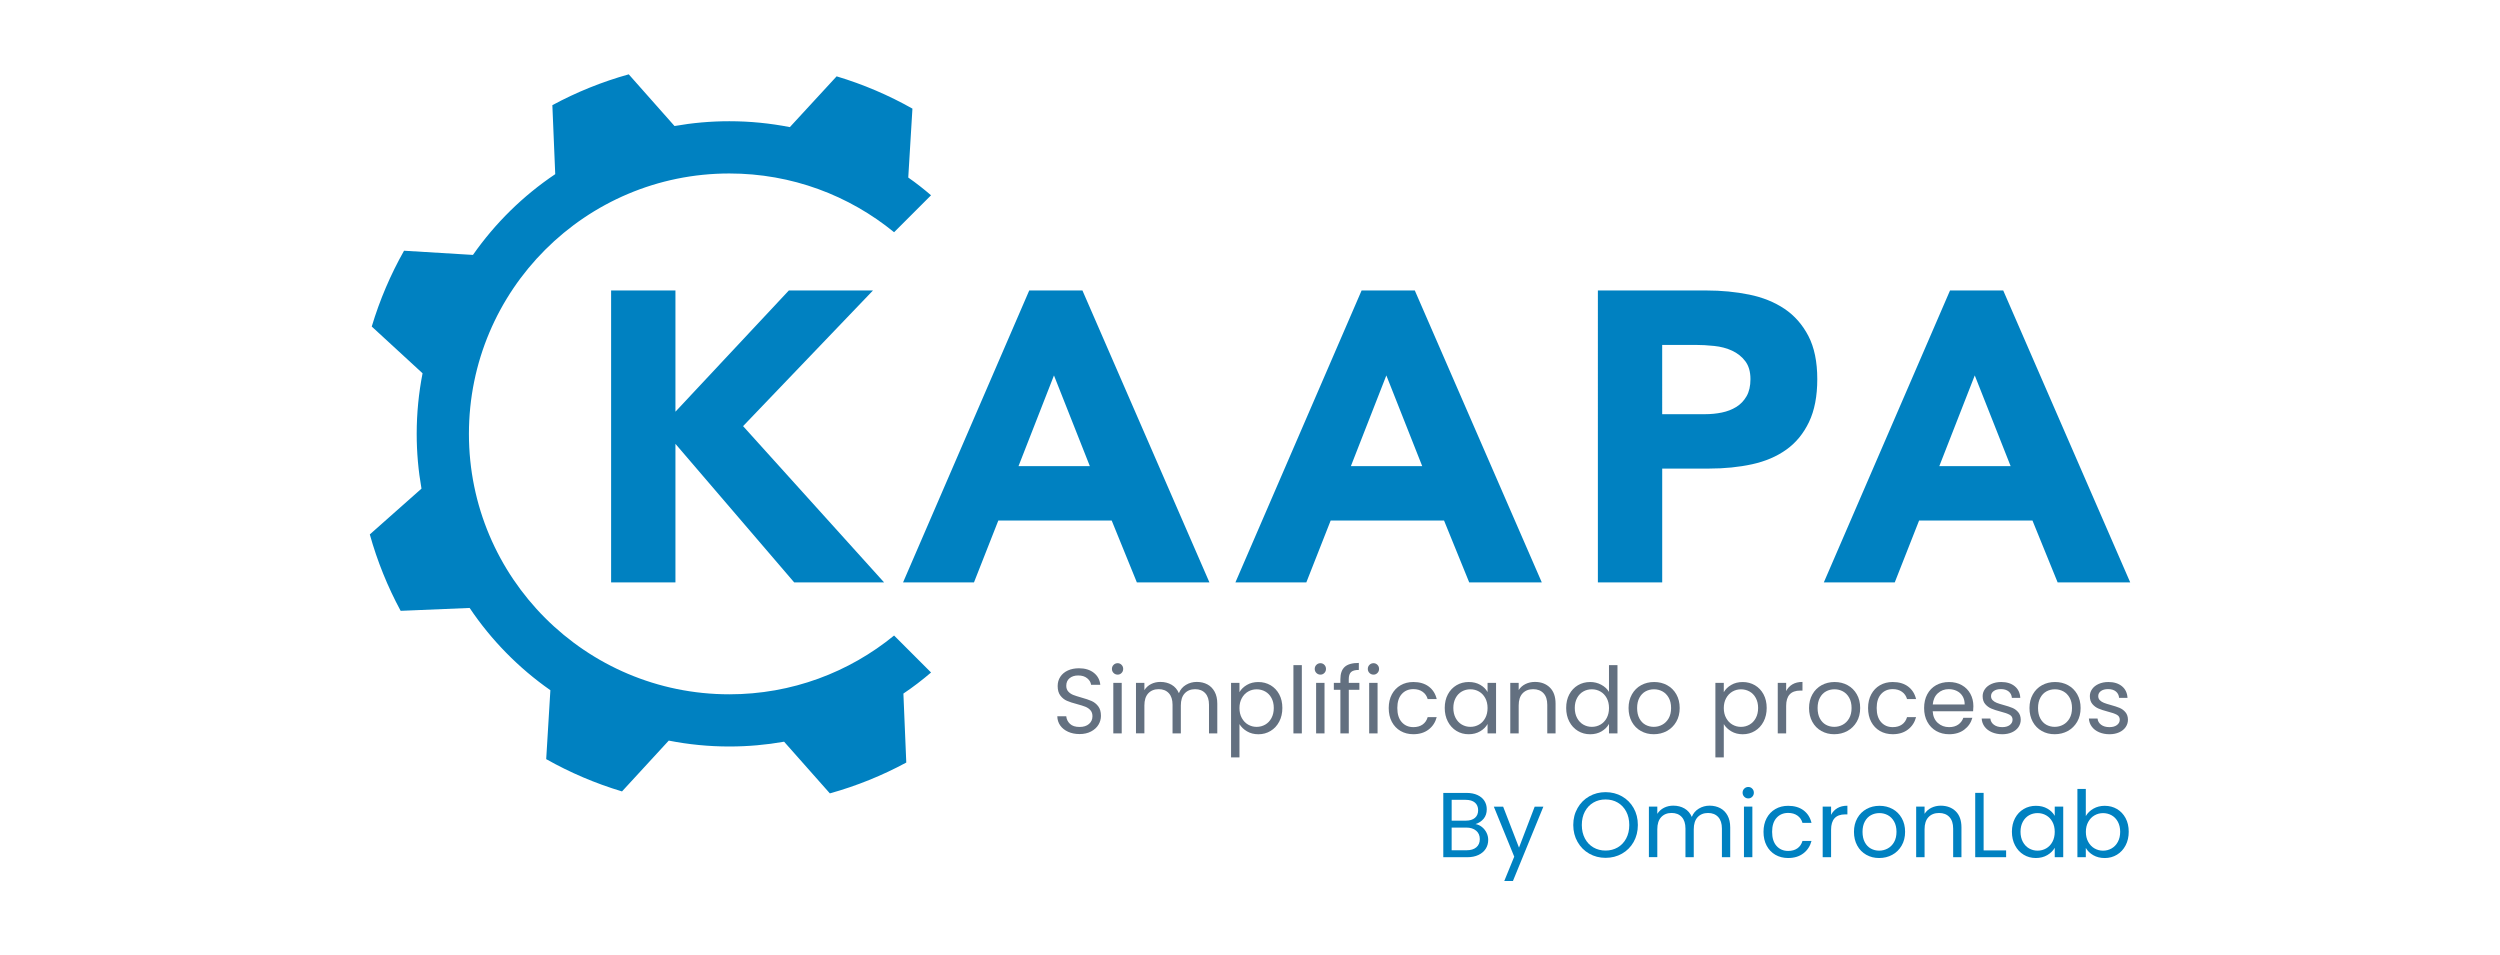 <?xml version="1.0" encoding="utf-8"?>
<!-- Generator: Adobe Illustrator 27.6.1, SVG Export Plug-In . SVG Version: 6.00 Build 0)  -->
<svg version="1.1" xmlns="http://www.w3.org/2000/svg" xmlns:xlink="http://www.w3.org/1999/xlink" x="0px" y="0px"
	 viewBox="0 0 1156.91 442.11" style="enable-background:new 0 0 1156.91 442.11;" xml:space="preserve">
<style type="text/css">
	.st0{fill:#FFFFFF;stroke:#CECECE;stroke-width:0.5;stroke-miterlimit:10;}
	.st1{opacity:0.5;fill:url(#SVGID_00000019649990909735294660000012724551605087853976_);}
	.st2{fill:#FFFFFF;}
	.st3{opacity:0.5;fill:url(#SVGID_00000175285694274572603410000009348594064970315666_);}
	.st4{opacity:0.5;fill:url(#SVGID_00000041255821817658808510000000008813110702631850_);}
	.st5{fill:#EEEFF2;}
	.st6{fill:none;stroke:#CECECE;stroke-width:0.5;stroke-miterlimit:10;}
	.st7{fill:#0080C0;}
	.st8{clip-path:url(#SVGID_00000029041708066843546800000016649302437018065579_);}
	.st9{opacity:0.15;}
	.st10{fill:#0081C1;}
	.st11{fill:#E9E9E9;stroke:#C7C7C7;stroke-width:0.5;stroke-miterlimit:10;}
	.st12{fill:#FFFFFF;stroke:#C7C7C7;stroke-width:0.5;stroke-miterlimit:10;}
	.st13{fill:#EAEFF3;}
	.st14{fill:#E9EEF2;}
	.st15{clip-path:url(#SVGID_00000124868227852546393320000001039811008664936868_);fill:#E9EEF2;}
	.st16{clip-path:url(#SVGID_00000124868227852546393320000001039811008664936868_);}
	.st17{clip-path:url(#SVGID_00000111903752059133547080000008426897322675530378_);fill:#FFFFFF;}
	
		.st18{clip-path:url(#SVGID_00000111903752059133547080000008426897322675530378_);fill:none;stroke:#BFCAD6;stroke-width:0.926;stroke-miterlimit:10;}
	.st19{clip-path:url(#SVGID_00000111903752059133547080000008426897322675530378_);fill:#128FC3;}
	.st20{clip-path:url(#SVGID_00000111903752059133547080000008426897322675530378_);fill:#0080B7;}
	.st21{clip-path:url(#SVGID_00000111903752059133547080000008426897322675530378_);fill:#637180;}
	.st22{clip-path:url(#SVGID_00000111903752059133547080000008426897322675530378_);fill:#0F263A;}
	.st23{clip-path:url(#SVGID_00000111903752059133547080000008426897322675530378_);fill:none;stroke:#1D1D1B;stroke-miterlimit:10;}
	.st24{clip-path:url(#SVGID_00000111903752059133547080000008426897322675530378_);fill:#E9EEF2;}
	.st25{clip-path:url(#SVGID_00000111903752059133547080000008426897322675530378_);}
	.st26{clip-path:url(#SVGID_00000069366761329706413120000016874627834380540349_);fill:#ECEDEF;}
	
		.st27{clip-path:url(#SVGID_00000069366761329706413120000016874627834380540349_);fill:none;stroke:#BFCAD6;stroke-width:0.727;stroke-miterlimit:10;}
	.st28{clip-path:url(#SVGID_00000132063125048941761540000017428991041892972204_);fill:#ECEDEF;}
	
		.st29{clip-path:url(#SVGID_00000132063125048941761540000017428991041892972204_);fill:none;stroke:#0080B7;stroke-width:0.727;stroke-miterlimit:10;}
	.st30{clip-path:url(#SVGID_00000072276390490337714470000017139564554167494056_);fill:#ECEDEF;}
	
		.st31{clip-path:url(#SVGID_00000072276390490337714470000017139564554167494056_);fill:none;stroke:#DE555D;stroke-width:0.727;stroke-miterlimit:10;}
	.st32{clip-path:url(#SVGID_00000072276390490337714470000017139564554167494056_);fill:#0080B7;}
	.st33{clip-path:url(#SVGID_00000072276390490337714470000017139564554167494056_);fill:#128FC3;}
	.st34{clip-path:url(#SVGID_00000003106642399801340010000004644683341158041492_);fill:#ECEDEF;}
	.st35{clip-path:url(#SVGID_00000003106642399801340010000004644683341158041492_);fill:#BFCAD6;}
	.st36{clip-path:url(#SVGID_00000003106642399801340010000004644683341158041492_);fill:#0080B7;}
	.st37{clip-path:url(#SVGID_00000003106642399801340010000004644683341158041492_);fill:#DE555D;}
	.st38{clip-path:url(#SVGID_00000003106642399801340010000004644683341158041492_);fill:#FFFFFF;}
	.st39{clip-path:url(#SVGID_00000144327126416352225840000000940382581032949924_);fill:none;stroke:#BFCAD6;stroke-miterlimit:10;}
	.st40{clip-path:url(#SVGID_00000144327126416352225840000000940382581032949924_);fill:#0080B7;}
	.st41{clip-path:url(#SVGID_00000144327126416352225840000000940382581032949924_);fill:#FFFFFF;}
	.st42{clip-path:url(#SVGID_00000144327126416352225840000000940382581032949924_);fill:#128FC3;}
	.st43{clip-path:url(#SVGID_00000144327126416352225840000000940382581032949924_);fill:none;stroke:#128FC3;stroke-miterlimit:10;}
	.st44{clip-path:url(#SVGID_00000137102027778750734500000000806843542346598044_);fill:#0080B7;}
	.st45{clip-path:url(#SVGID_00000137102027778750734500000000806843542346598044_);fill:#637180;}
	.st46{clip-path:url(#SVGID_00000137102027778750734500000000806843542346598044_);fill:none;stroke:#BFCAD6;stroke-miterlimit:10;}
	
		.st47{clip-path:url(#SVGID_00000137102027778750734500000000806843542346598044_);fill:none;stroke:#BFCAD6;stroke-width:0.727;stroke-miterlimit:10;}
	.st48{fill:#637080;}
	.st49{fill:none;stroke:#637080;stroke-width:2;stroke-linecap:round;stroke-linejoin:round;stroke-miterlimit:10;}
	.st50{fill:none;stroke:#0081C1;stroke-width:2;stroke-miterlimit:10;}
	.st51{fill:#1B1C1D;}
	.st52{fill:none;stroke:#1B1C1D;stroke-width:0.25;stroke-linecap:round;stroke-linejoin:round;stroke-miterlimit:10;}
	.st53{fill:none;stroke:#1B1C1D;stroke-width:0.5;stroke-linecap:round;stroke-linejoin:round;stroke-miterlimit:10;}
	.st54{fill:none;stroke:#1B1C1D;stroke-width:0.75;stroke-linecap:round;stroke-linejoin:round;stroke-miterlimit:10;}
	.st55{fill:#D32828;}
	.st56{clip-path:url(#SVGID_00000178922582768890085020000003594127969279283880_);}
	.st57{fill:none;}
	.st58{opacity:0.5;}
	.st59{clip-path:url(#SVGID_00000052822916289179961830000010832172727708448131_);}
	.st60{fill:none;stroke:#637080;stroke-linecap:round;stroke-linejoin:round;}
	.st61{fill:none;stroke:#DA007E;stroke-width:0.5;stroke-miterlimit:10;}
	.st62{clip-path:url(#SVGID_00000111892254710175248960000006297240225303728265_);}
	.st63{clip-path:url(#SVGID_00000099631776244322291990000006934898011629114295_);}
	.st64{fill:#B9B9B9;}
	.st65{fill:none;stroke:#DA007E;stroke-miterlimit:10;}
	.st66{fill:#DA007E;}
	.st67{fill:#231F20;}
	.st68{fill:#606060;}
	.st69{opacity:0.5;fill:url(#SVGID_00000145028521426537044530000005711777590112504719_);}
</style>
<g id="Capa_1">
	<g>
		<g>
			<path class="st10" d="M282.8,134.42h29.77v56.1l52.48-56.1h38.93l-60.11,62.78l65.26,72.32h-41.6l-54.96-64.12v64.12H282.8
				V134.42z"/>
			<path class="st10" d="M476.29,134.42h24.62l58.77,135.1H526.1l-11.64-28.62h-52.48l-11.26,28.62H417.9L476.29,134.42z
				 M487.74,173.73l-16.41,41.98h33.01L487.74,173.73z"/>
			<path class="st10" d="M630.1,134.42h24.62l58.77,135.1H679.9l-11.64-28.62h-52.48l-11.26,28.62H571.7L630.1,134.42z
				 M641.55,173.73l-16.41,41.98h33.01L641.55,173.73z"/>
			<path class="st10" d="M739.44,134.42h50.19c6.99,0,13.61,0.64,19.85,1.91c6.23,1.27,11.67,3.47,16.32,6.58
				c4.64,3.12,8.33,7.32,11.07,12.59c2.73,5.28,4.1,11.93,4.1,19.94c0,7.89-1.27,14.5-3.82,19.84c-2.55,5.34-6.04,9.61-10.5,12.79
				c-4.45,3.18-9.73,5.44-15.84,6.77s-12.72,2-19.85,2h-21.75v52.67h-29.77V134.42z M769.21,191.67h19.85
				c2.67,0,5.25-0.25,7.73-0.76c2.48-0.51,4.71-1.37,6.68-2.58c1.97-1.21,3.56-2.86,4.77-4.96c1.21-2.1,1.81-4.74,1.81-7.92
				c0-3.44-0.8-6.2-2.39-8.3c-1.59-2.1-3.63-3.72-6.11-4.87c-2.48-1.15-5.25-1.88-8.3-2.19c-3.05-0.32-5.98-0.48-8.78-0.48h-15.27
				V191.67z"/>
			<path class="st10" d="M902.4,134.42h24.62l58.77,135.1H952.2l-11.64-28.62h-52.48l-11.26,28.62h-32.82L902.4,134.42z
				 M913.85,173.73l-16.41,41.98h33.01L913.85,173.73z"/>
		</g>
		<g>
			<path class="st48" d="M494.3,338.65c-1.55-0.7-2.77-1.66-3.65-2.9c-0.88-1.24-1.34-2.67-1.37-4.29h4.14
				c0.14,1.4,0.72,2.57,1.73,3.52c1.01,0.95,2.48,1.43,4.42,1.43c1.85,0,3.31-0.46,4.38-1.39c1.07-0.93,1.6-2.11,1.6-3.57
				c0-1.14-0.31-2.06-0.94-2.78c-0.63-0.71-1.41-1.25-2.35-1.62c-0.94-0.37-2.21-0.77-3.8-1.2c-1.96-0.51-3.54-1.02-4.72-1.54
				c-1.18-0.51-2.19-1.32-3.03-2.41c-0.84-1.1-1.26-2.57-1.26-4.42c0-1.62,0.41-3.06,1.24-4.31c0.83-1.25,1.99-2.22,3.48-2.9
				c1.49-0.68,3.21-1.02,5.15-1.02c2.79,0,5.07,0.7,6.85,2.09c1.78,1.4,2.78,3.24,3.01,5.55h-4.27c-0.14-1.14-0.74-2.14-1.79-3.01
				c-1.05-0.87-2.45-1.3-4.18-1.3c-1.62,0-2.95,0.42-3.97,1.26c-1.02,0.84-1.54,2.01-1.54,3.52c0,1.08,0.31,1.96,0.92,2.65
				c0.61,0.68,1.37,1.2,2.26,1.56c0.9,0.36,2.16,0.76,3.78,1.22c1.96,0.54,3.54,1.08,4.74,1.6c1.2,0.53,2.22,1.34,3.07,2.43
				c0.85,1.1,1.28,2.58,1.28,4.46c0,1.45-0.38,2.82-1.15,4.1c-0.77,1.28-1.91,2.32-3.42,3.12c-1.51,0.8-3.29,1.2-5.34,1.2
				C497.61,339.69,495.85,339.35,494.3,338.65z"/>
			<path class="st48" d="M515.33,311.43c-0.51-0.51-0.77-1.14-0.77-1.88c0-0.74,0.26-1.37,0.77-1.88c0.51-0.51,1.14-0.77,1.88-0.77
				c0.71,0,1.32,0.26,1.81,0.77c0.5,0.51,0.75,1.14,0.75,1.88c0,0.74-0.25,1.37-0.75,1.88c-0.5,0.51-1.1,0.77-1.81,0.77
				C516.47,312.19,515.84,311.94,515.33,311.43z M519.09,316v23.4h-3.89V316H519.09z"/>
			<path class="st48" d="M558.71,316.7c1.42,0.75,2.55,1.89,3.37,3.39c0.83,1.51,1.24,3.34,1.24,5.51v13.79h-3.84v-13.24
				c0-2.33-0.58-4.12-1.73-5.36c-1.15-1.24-2.71-1.86-4.68-1.86c-2.02,0-3.63,0.65-4.83,1.94c-1.2,1.3-1.79,3.17-1.79,5.61v12.9
				h-3.84v-13.24c0-2.33-0.58-4.12-1.73-5.36c-1.15-1.24-2.71-1.86-4.68-1.86c-2.02,0-3.63,0.65-4.83,1.94
				c-1.2,1.3-1.79,3.17-1.79,5.61v12.9h-3.89V316h3.89v3.37c0.77-1.22,1.8-2.16,3.1-2.82c1.29-0.65,2.73-0.98,4.29-0.98
				c1.96,0,3.7,0.44,5.21,1.32c1.51,0.88,2.63,2.18,3.37,3.89c0.65-1.65,1.74-2.93,3.25-3.84c1.51-0.91,3.19-1.37,5.04-1.37
				C555.67,315.57,557.29,315.95,558.71,316.7z"/>
			<path class="st48" d="M577.01,316.96c1.52-0.9,3.29-1.34,5.32-1.34c2.08,0,3.96,0.5,5.66,1.49c1.69,1,3.02,2.4,3.99,4.21
				c0.97,1.81,1.45,3.91,1.45,6.3c0,2.36-0.48,4.47-1.45,6.32c-0.97,1.85-2.3,3.29-3.99,4.31c-1.69,1.03-3.58,1.54-5.66,1.54
				c-1.99,0-3.75-0.45-5.27-1.35c-1.52-0.9-2.68-2.01-3.48-3.35v15.41h-3.89V316h3.89v4.31
				C574.34,318.97,575.49,317.85,577.01,316.96z M588.39,323c-0.71-1.31-1.67-2.31-2.88-2.99c-1.21-0.68-2.54-1.02-3.99-1.02
				c-1.42,0-2.74,0.35-3.95,1.05c-1.21,0.7-2.18,1.71-2.9,3.03c-0.73,1.32-1.09,2.85-1.09,4.59c0,1.76,0.36,3.31,1.09,4.63
				c0.73,1.32,1.69,2.34,2.9,3.03c1.21,0.7,2.53,1.05,3.95,1.05c1.45,0,2.78-0.35,3.99-1.05c1.21-0.7,2.17-1.71,2.88-3.03
				c0.71-1.32,1.07-2.88,1.07-4.68C589.46,325.85,589.1,324.31,588.39,323z"/>
			<path class="st48" d="M602.44,307.8v31.6h-3.89v-31.6H602.44z"/>
			<path class="st48" d="M609.18,311.43c-0.51-0.51-0.77-1.14-0.77-1.88c0-0.74,0.26-1.37,0.77-1.88c0.51-0.51,1.14-0.77,1.88-0.77
				c0.71,0,1.32,0.26,1.81,0.77c0.5,0.51,0.75,1.14,0.75,1.88c0,0.74-0.25,1.37-0.75,1.88c-0.5,0.51-1.1,0.77-1.81,0.77
				C610.32,312.19,609.7,311.94,609.18,311.43z M612.94,316v23.4h-3.89V316H612.94z"/>
			<path class="st48" d="M629.08,319.2h-4.91v20.2h-3.89v-20.2h-3.03V316h3.03v-1.67c0-2.62,0.68-4.53,2.03-5.74
				c1.35-1.21,3.52-1.81,6.51-1.81v3.24c-1.71,0-2.91,0.34-3.61,1c-0.7,0.67-1.05,1.77-1.05,3.31V316h4.91V319.2z"/>
			<path class="st48" d="M633.74,311.43c-0.51-0.51-0.77-1.14-0.77-1.88c0-0.74,0.26-1.37,0.77-1.88c0.51-0.51,1.14-0.77,1.88-0.77
				c0.71,0,1.32,0.26,1.81,0.77c0.5,0.51,0.75,1.14,0.75,1.88c0,0.74-0.25,1.37-0.75,1.88c-0.5,0.51-1.1,0.77-1.81,0.77
				C634.87,312.19,634.25,311.94,633.74,311.43z M637.49,316v23.4h-3.89V316H637.49z"/>
			<path class="st48" d="M644.11,321.31c0.97-1.81,2.31-3.21,4.04-4.21c1.72-1,3.69-1.49,5.91-1.49c2.87,0,5.24,0.7,7.11,2.09
				c1.86,1.4,3.1,3.33,3.69,5.81h-4.18c-0.4-1.42-1.17-2.55-2.33-3.37c-1.15-0.82-2.58-1.24-4.29-1.24c-2.22,0-4.01,0.76-5.38,2.28
				c-1.37,1.52-2.05,3.68-2.05,6.47c0,2.82,0.68,5,2.05,6.53c1.37,1.54,3.16,2.31,5.38,2.31c1.71,0,3.13-0.4,4.27-1.2
				c1.14-0.8,1.92-1.94,2.35-3.42h4.18c-0.63,2.39-1.88,4.31-3.76,5.74c-1.88,1.44-4.23,2.16-7.05,2.16c-2.22,0-4.19-0.5-5.91-1.49
				c-1.72-1-3.07-2.4-4.04-4.23c-0.97-1.82-1.45-3.96-1.45-6.4C642.66,325.23,643.14,323.12,644.11,321.31z"/>
			<path class="st48" d="M670.03,321.31c0.97-1.81,2.3-3.21,3.99-4.21c1.69-1,3.58-1.49,5.66-1.49c2.05,0,3.83,0.44,5.34,1.32
				c1.51,0.88,2.63,1.99,3.37,3.33V316h3.93v23.4h-3.93v-4.36c-0.77,1.37-1.92,2.5-3.44,3.39c-1.52,0.9-3.3,1.35-5.32,1.35
				c-2.08,0-3.96-0.51-5.64-1.54c-1.68-1.02-3-2.46-3.97-4.31c-0.97-1.85-1.45-3.96-1.45-6.32
				C668.58,325.22,669.06,323.12,670.03,321.31z M687.32,323.04c-0.71-1.31-1.67-2.31-2.88-3.01c-1.21-0.7-2.54-1.05-3.99-1.05
				c-1.45,0-2.78,0.34-3.97,1.02c-1.2,0.68-2.15,1.68-2.86,2.99c-0.71,1.31-1.07,2.85-1.07,4.61c0,1.79,0.36,3.35,1.07,4.68
				c0.71,1.32,1.67,2.34,2.86,3.03c1.2,0.7,2.52,1.05,3.97,1.05c1.45,0,2.78-0.35,3.99-1.05c1.21-0.7,2.17-1.71,2.88-3.03
				c0.71-1.32,1.07-2.87,1.07-4.63S688.03,324.35,687.32,323.04z"/>
			<path class="st48" d="M717.21,318.15c1.76,1.72,2.65,4.21,2.65,7.45v13.79h-3.84v-13.24c0-2.33-0.58-4.12-1.75-5.36
				c-1.17-1.24-2.76-1.86-4.78-1.86c-2.05,0-3.68,0.64-4.89,1.92c-1.21,1.28-1.81,3.15-1.81,5.59v12.94h-3.89V316h3.89v3.33
				c0.77-1.2,1.81-2.12,3.14-2.78c1.32-0.65,2.78-0.98,4.38-0.98C713.14,315.57,715.45,316.43,717.21,318.15z"/>
			<path class="st48" d="M726.22,321.31c0.97-1.81,2.3-3.21,3.99-4.21c1.69-1,3.59-1.49,5.7-1.49c1.82,0,3.52,0.42,5.08,1.26
				c1.57,0.84,2.76,1.94,3.59,3.31V307.8h3.93v31.6h-3.93V335c-0.77,1.4-1.91,2.54-3.42,3.44c-1.51,0.9-3.27,1.35-5.29,1.35
				c-2.08,0-3.96-0.51-5.66-1.54c-1.69-1.02-3.02-2.46-3.99-4.31c-0.97-1.85-1.45-3.96-1.45-6.32
				C724.77,325.22,725.25,323.12,726.22,321.31z M743.52,323.04c-0.71-1.31-1.67-2.31-2.88-3.01c-1.21-0.7-2.54-1.05-3.99-1.05
				c-1.45,0-2.78,0.34-3.97,1.02s-2.15,1.68-2.86,2.99c-0.71,1.31-1.07,2.85-1.07,4.61c0,1.79,0.36,3.35,1.07,4.68
				c0.71,1.32,1.67,2.34,2.86,3.03c1.2,0.7,2.52,1.05,3.97,1.05c1.45,0,2.78-0.35,3.99-1.05c1.21-0.7,2.17-1.71,2.88-3.03
				c0.71-1.32,1.07-2.87,1.07-4.63S744.23,324.35,743.52,323.04z"/>
			<path class="st48" d="M759.34,338.28c-1.78-1-3.17-2.41-4.18-4.25c-1.01-1.84-1.52-3.96-1.52-6.38c0-2.39,0.52-4.5,1.56-6.34
				c1.04-1.84,2.46-3.25,4.25-4.23c1.79-0.98,3.8-1.47,6.02-1.47c2.22,0,4.23,0.49,6.02,1.47c1.79,0.98,3.21,2.38,4.25,4.21
				s1.56,3.94,1.56,6.36s-0.53,4.55-1.6,6.38c-1.07,1.84-2.51,3.25-4.33,4.25c-1.82,1-3.84,1.49-6.06,1.49
				C763.1,339.78,761.12,339.28,759.34,338.28z M769.22,335.38c1.22-0.65,2.21-1.64,2.97-2.95c0.75-1.31,1.13-2.9,1.13-4.78
				s-0.37-3.47-1.11-4.78c-0.74-1.31-1.71-2.28-2.9-2.93c-1.2-0.64-2.49-0.96-3.89-0.96c-1.42,0-2.73,0.32-3.91,0.96
				c-1.18,0.64-2.13,1.62-2.84,2.93c-0.71,1.31-1.07,2.9-1.07,4.78c0,1.91,0.35,3.52,1.05,4.82c0.7,1.31,1.63,2.28,2.8,2.93
				c1.17,0.64,2.45,0.96,3.84,0.96C766.69,336.36,768,336.04,769.22,335.38z"/>
			<path class="st48" d="M801.14,316.96c1.52-0.9,3.29-1.34,5.32-1.34c2.08,0,3.96,0.5,5.66,1.49c1.69,1,3.02,2.4,3.99,4.21
				c0.97,1.81,1.45,3.91,1.45,6.3c0,2.36-0.48,4.47-1.45,6.32c-0.97,1.85-2.3,3.29-3.99,4.31c-1.69,1.03-3.58,1.54-5.66,1.54
				c-1.99,0-3.75-0.45-5.27-1.35c-1.52-0.9-2.68-2.01-3.48-3.35v15.41h-3.89V316h3.89v4.31
				C798.47,318.97,799.62,317.85,801.14,316.96z M812.52,323c-0.71-1.31-1.67-2.31-2.88-2.99c-1.21-0.68-2.54-1.02-3.99-1.02
				c-1.42,0-2.74,0.35-3.95,1.05c-1.21,0.7-2.18,1.71-2.9,3.03c-0.73,1.32-1.09,2.85-1.09,4.59c0,1.76,0.36,3.31,1.09,4.63
				c0.73,1.32,1.69,2.34,2.9,3.03c1.21,0.7,2.53,1.05,3.95,1.05c1.45,0,2.78-0.35,3.99-1.05c1.21-0.7,2.17-1.71,2.88-3.03
				c0.71-1.32,1.07-2.88,1.07-4.68C813.59,325.85,813.23,324.31,812.52,323z"/>
			<path class="st48" d="M829.49,316.68c1.27-0.74,2.81-1.11,4.63-1.11v4.01h-1.02c-4.36,0-6.53,2.36-6.53,7.09v12.72h-3.89V316
				h3.89v3.8C827.25,318.46,828.23,317.42,829.49,316.68z"/>
			<path class="st48" d="M842.86,338.28c-1.78-1-3.17-2.41-4.18-4.25c-1.01-1.84-1.52-3.96-1.52-6.38c0-2.39,0.52-4.5,1.56-6.34
				c1.04-1.84,2.46-3.25,4.25-4.23c1.79-0.98,3.8-1.47,6.02-1.47c2.22,0,4.23,0.49,6.02,1.47c1.79,0.98,3.21,2.38,4.25,4.21
				c1.04,1.82,1.56,3.94,1.56,6.36s-0.53,4.55-1.6,6.38c-1.07,1.84-2.51,3.25-4.33,4.25c-1.82,1-3.84,1.49-6.06,1.49
				C846.62,339.78,844.64,339.28,842.86,338.28z M852.74,335.38c1.22-0.65,2.21-1.64,2.97-2.95c0.75-1.31,1.13-2.9,1.13-4.78
				s-0.37-3.47-1.11-4.78c-0.74-1.31-1.71-2.28-2.9-2.93c-1.2-0.64-2.49-0.96-3.89-0.96c-1.42,0-2.73,0.32-3.91,0.96
				c-1.18,0.64-2.13,1.62-2.84,2.93c-0.71,1.31-1.07,2.9-1.07,4.78c0,1.91,0.35,3.52,1.05,4.82c0.7,1.31,1.63,2.28,2.8,2.93
				c1.17,0.64,2.45,0.96,3.84,0.96C850.21,336.36,851.52,336.04,852.74,335.38z"/>
			<path class="st48" d="M865.94,321.31c0.97-1.81,2.31-3.21,4.04-4.21c1.72-1,3.69-1.49,5.91-1.49c2.87,0,5.24,0.7,7.11,2.09
				c1.86,1.4,3.1,3.33,3.69,5.81h-4.18c-0.4-1.42-1.17-2.55-2.33-3.37c-1.15-0.82-2.58-1.24-4.29-1.24c-2.22,0-4.01,0.76-5.38,2.28
				c-1.37,1.52-2.05,3.68-2.05,6.47c0,2.82,0.68,5,2.05,6.53c1.37,1.54,3.16,2.31,5.38,2.31c1.71,0,3.13-0.4,4.27-1.2
				c1.14-0.8,1.92-1.94,2.35-3.42h4.18c-0.63,2.39-1.88,4.31-3.76,5.74c-1.88,1.44-4.23,2.16-7.05,2.16c-2.22,0-4.19-0.5-5.91-1.49
				c-1.72-1-3.07-2.4-4.04-4.23c-0.97-1.82-1.45-3.96-1.45-6.4C864.48,325.23,864.97,323.12,865.94,321.31z"/>
			<path class="st48" d="M913.08,329.15h-18.7c0.14,2.31,0.93,4.11,2.37,5.4c1.44,1.3,3.18,1.94,5.23,1.94
				c1.68,0,3.08-0.39,4.21-1.17c1.12-0.78,1.91-1.83,2.37-3.14h4.18c-0.63,2.25-1.88,4.08-3.76,5.49c-1.88,1.41-4.21,2.11-7,2.11
				c-2.22,0-4.21-0.5-5.96-1.49c-1.75-1-3.12-2.41-4.12-4.25c-1-1.84-1.49-3.96-1.49-6.38s0.48-4.54,1.45-6.36
				c0.97-1.82,2.33-3.22,4.08-4.21c1.75-0.98,3.76-1.47,6.04-1.47c2.22,0,4.18,0.48,5.89,1.45c1.71,0.97,3.02,2.3,3.95,3.99
				c0.92,1.69,1.39,3.61,1.39,5.74C913.21,327.54,913.16,328.32,913.08,329.15z M908.21,322.17c-0.66-1.07-1.54-1.88-2.67-2.43
				c-1.12-0.55-2.37-0.83-3.74-0.83c-1.96,0-3.64,0.63-5.02,1.88c-1.38,1.25-2.17,2.99-2.37,5.21h14.77
				C909.19,324.51,908.86,323.23,908.21,322.17z"/>
			<path class="st48" d="M921.79,338.86c-1.42-0.61-2.55-1.47-3.37-2.56c-0.83-1.1-1.28-2.36-1.37-3.78h4.01
				c0.11,1.17,0.66,2.12,1.64,2.86c0.98,0.74,2.27,1.11,3.86,1.11c1.48,0,2.65-0.33,3.5-0.98c0.85-0.65,1.28-1.48,1.28-2.48
				c0-1.02-0.46-1.79-1.37-2.28c-0.91-0.5-2.32-0.99-4.23-1.47c-1.74-0.46-3.15-0.92-4.25-1.39c-1.1-0.47-2.04-1.17-2.82-2.09
				c-0.78-0.92-1.17-2.14-1.17-3.65c0-1.2,0.36-2.29,1.07-3.29c0.71-1,1.72-1.79,3.03-2.37c1.31-0.58,2.8-0.88,4.48-0.88
				c2.59,0,4.68,0.65,6.28,1.96c1.59,1.31,2.45,3.1,2.56,5.38h-3.89c-0.09-1.22-0.58-2.21-1.47-2.95c-0.9-0.74-2.1-1.11-3.61-1.11
				c-1.4,0-2.51,0.3-3.33,0.9c-0.83,0.6-1.24,1.38-1.24,2.35c0,0.77,0.25,1.4,0.75,1.9c0.5,0.5,1.12,0.9,1.88,1.2
				c0.75,0.3,1.8,0.63,3.14,1c1.68,0.46,3.05,0.9,4.1,1.34c1.05,0.44,1.96,1.1,2.71,1.99c0.75,0.88,1.15,2.04,1.17,3.46
				c0,1.28-0.36,2.43-1.07,3.46c-0.71,1.02-1.72,1.83-3.01,2.41c-1.3,0.58-2.78,0.88-4.46,0.88
				C924.82,339.78,923.21,339.47,921.79,338.86z"/>
			<path class="st48" d="M944.87,338.28c-1.78-1-3.17-2.41-4.18-4.25c-1.01-1.84-1.52-3.96-1.52-6.38c0-2.39,0.52-4.5,1.56-6.34
				c1.04-1.84,2.46-3.25,4.25-4.23c1.79-0.98,3.8-1.47,6.02-1.47c2.22,0,4.23,0.49,6.02,1.47c1.79,0.98,3.21,2.38,4.25,4.21
				s1.56,3.94,1.56,6.36s-0.53,4.55-1.6,6.38c-1.07,1.84-2.51,3.25-4.33,4.25c-1.82,1-3.84,1.49-6.06,1.49
				C948.63,339.78,946.64,339.28,944.87,338.28z M954.75,335.38c1.22-0.65,2.21-1.64,2.97-2.95c0.75-1.31,1.13-2.9,1.13-4.78
				s-0.37-3.47-1.11-4.78c-0.74-1.31-1.71-2.28-2.9-2.93c-1.2-0.64-2.49-0.96-3.89-0.96c-1.42,0-2.73,0.32-3.91,0.96
				c-1.18,0.64-2.13,1.62-2.84,2.93c-0.71,1.31-1.07,2.9-1.07,4.78c0,1.91,0.35,3.52,1.05,4.82c0.7,1.31,1.63,2.28,2.8,2.93
				c1.17,0.64,2.45,0.96,3.84,0.96C952.22,336.36,953.53,336.04,954.75,335.38z"/>
			<path class="st48" d="M971.4,338.86c-1.42-0.61-2.55-1.47-3.37-2.56c-0.83-1.1-1.28-2.36-1.37-3.78h4.01
				c0.11,1.17,0.66,2.12,1.64,2.86c0.98,0.74,2.27,1.11,3.86,1.11c1.48,0,2.65-0.33,3.5-0.98c0.85-0.65,1.28-1.48,1.28-2.48
				c0-1.02-0.46-1.79-1.37-2.28c-0.91-0.5-2.32-0.99-4.23-1.47c-1.74-0.46-3.15-0.92-4.25-1.39c-1.1-0.47-2.04-1.17-2.82-2.09
				c-0.78-0.92-1.17-2.14-1.17-3.65c0-1.2,0.36-2.29,1.07-3.29c0.71-1,1.72-1.79,3.03-2.37c1.31-0.58,2.8-0.88,4.48-0.88
				c2.59,0,4.68,0.65,6.28,1.96c1.59,1.31,2.45,3.1,2.56,5.38h-3.89c-0.09-1.22-0.58-2.21-1.47-2.95c-0.9-0.74-2.1-1.11-3.61-1.11
				c-1.4,0-2.51,0.3-3.33,0.9c-0.83,0.6-1.24,1.38-1.24,2.35c0,0.77,0.25,1.4,0.75,1.9c0.5,0.5,1.12,0.9,1.88,1.2
				c0.75,0.3,1.8,0.63,3.14,1c1.68,0.46,3.05,0.9,4.1,1.34c1.05,0.44,1.96,1.1,2.71,1.99c0.75,0.88,1.15,2.04,1.17,3.46
				c0,1.28-0.36,2.43-1.07,3.46c-0.71,1.02-1.72,1.83-3.01,2.41c-1.3,0.58-2.78,0.88-4.46,0.88
				C974.44,339.78,972.83,339.47,971.4,338.86z"/>
		</g>
		<g>
			<path class="st10" d="M685.76,382.68c0.9,0.71,1.61,1.59,2.14,2.65c0.53,1.05,0.79,2.18,0.79,3.37c0,1.51-0.38,2.87-1.15,4.08
				c-0.77,1.21-1.89,2.16-3.35,2.86c-1.47,0.7-3.2,1.05-5.19,1.05h-11.1v-29.76h10.68c2.02,0,3.74,0.33,5.17,1
				c1.42,0.67,2.49,1.57,3.2,2.71c0.71,1.14,1.07,2.42,1.07,3.84c0,1.76-0.48,3.22-1.43,4.38c-0.95,1.15-2.21,1.99-3.78,2.5
				C683.87,381.53,684.86,381.97,685.76,382.68z M671.78,379.77h6.53c1.82,0,3.23-0.43,4.23-1.28c1-0.85,1.49-2.04,1.49-3.54
				c0-1.51-0.5-2.69-1.49-3.54c-1-0.85-2.43-1.28-4.31-1.28h-6.45V379.77z M683.18,392.11c1.08-0.91,1.62-2.18,1.62-3.8
				c0-1.65-0.57-2.95-1.71-3.91c-1.14-0.95-2.66-1.43-4.57-1.43h-6.75v10.5h6.88C680.59,393.48,682.09,393.03,683.18,392.11z"/>
			<path class="st10" d="M714.22,373.28l-14.09,34.42h-4.01l4.61-11.27l-9.44-23.14h4.31l7.34,18.96l7.26-18.96H714.22z"/>
			<path class="st10" d="M735.44,395.04c-2.28-1.29-4.08-3.1-5.4-5.42s-1.99-4.93-1.99-7.84s0.66-5.52,1.99-7.84
				c1.32-2.32,3.12-4.13,5.4-5.42c2.28-1.29,4.8-1.94,7.56-1.94c2.79,0,5.32,0.65,7.6,1.94c2.28,1.3,4.07,3.1,5.38,5.4
				c1.31,2.31,1.96,4.92,1.96,7.86c0,2.93-0.66,5.55-1.96,7.86c-1.31,2.31-3.1,4.11-5.38,5.4c-2.28,1.3-4.81,1.94-7.6,1.94
				C740.24,396.98,737.72,396.33,735.44,395.04z M748.61,392.16c1.67-0.97,2.97-2.35,3.93-4.14c0.95-1.79,1.43-3.87,1.43-6.23
				c0-2.39-0.48-4.48-1.43-6.26c-0.95-1.78-2.26-3.15-3.91-4.12c-1.65-0.97-3.53-1.45-5.64-1.45c-2.11,0-3.99,0.48-5.64,1.45
				c-1.65,0.97-2.95,2.34-3.91,4.12c-0.95,1.78-1.43,3.86-1.43,6.26c0,2.36,0.48,4.44,1.43,6.23c0.95,1.79,2.26,3.17,3.93,4.14
				c1.67,0.97,3.54,1.45,5.62,1.45C745.08,393.61,746.95,393.12,748.61,392.16z"/>
			<path class="st10" d="M796.07,373.99c1.42,0.75,2.55,1.89,3.37,3.39c0.83,1.51,1.24,3.34,1.24,5.51v13.79h-3.84v-13.24
				c0-2.33-0.58-4.12-1.73-5.36c-1.15-1.24-2.71-1.86-4.68-1.86c-2.02,0-3.63,0.65-4.83,1.94c-1.2,1.3-1.79,3.17-1.79,5.61v12.9
				h-3.84v-13.24c0-2.33-0.58-4.12-1.73-5.36c-1.15-1.24-2.71-1.86-4.68-1.86c-2.02,0-3.63,0.65-4.83,1.94
				c-1.2,1.3-1.79,3.17-1.79,5.61v12.9h-3.89v-23.4h3.89v3.37c0.77-1.22,1.8-2.16,3.1-2.82c1.29-0.65,2.73-0.98,4.29-0.98
				c1.96,0,3.7,0.44,5.21,1.32c1.51,0.88,2.63,2.18,3.37,3.89c0.65-1.65,1.74-2.93,3.25-3.84c1.51-0.91,3.19-1.37,5.04-1.37
				C793.03,372.86,794.65,373.23,796.07,373.99z"/>
			<path class="st10" d="M807.18,368.71c-0.51-0.51-0.77-1.14-0.77-1.88s0.26-1.37,0.77-1.88c0.51-0.51,1.14-0.77,1.88-0.77
				c0.71,0,1.32,0.26,1.81,0.77c0.5,0.51,0.75,1.14,0.75,1.88s-0.25,1.37-0.75,1.88c-0.5,0.51-1.1,0.77-1.81,0.77
				C808.31,369.48,807.69,369.23,807.18,368.71z M810.93,373.28v23.4h-3.89v-23.4H810.93z"/>
			<path class="st10" d="M817.55,378.6c0.97-1.81,2.31-3.21,4.04-4.21c1.72-1,3.69-1.49,5.91-1.49c2.87,0,5.24,0.7,7.11,2.09
				c1.86,1.4,3.1,3.33,3.69,5.81h-4.18c-0.4-1.42-1.17-2.55-2.33-3.37c-1.15-0.82-2.58-1.24-4.29-1.24c-2.22,0-4.01,0.76-5.38,2.28
				c-1.37,1.52-2.05,3.68-2.05,6.47c0,2.82,0.68,5,2.05,6.53c1.37,1.54,3.16,2.31,5.38,2.31c1.71,0,3.13-0.4,4.27-1.2
				c1.14-0.8,1.92-1.94,2.35-3.42h4.18c-0.63,2.39-1.88,4.31-3.76,5.74c-1.88,1.44-4.23,2.16-7.05,2.16c-2.22,0-4.19-0.5-5.91-1.49
				c-1.72-1-3.07-2.4-4.04-4.23c-0.97-1.82-1.45-3.96-1.45-6.4C816.1,382.52,816.58,380.41,817.55,378.6z"/>
			<path class="st10" d="M850.28,373.97c1.27-0.74,2.81-1.11,4.63-1.11v4.01h-1.02c-4.36,0-6.53,2.36-6.53,7.09v12.72h-3.89v-23.4
				h3.89v3.8C848.04,375.75,849.01,374.71,850.28,373.97z"/>
			<path class="st10" d="M863.65,395.57c-1.78-1-3.17-2.41-4.18-4.25c-1.01-1.84-1.52-3.96-1.52-6.38c0-2.39,0.52-4.5,1.56-6.34
				c1.04-1.84,2.46-3.25,4.25-4.23c1.79-0.98,3.8-1.47,6.02-1.47c2.22,0,4.23,0.49,6.02,1.47c1.79,0.98,3.21,2.38,4.25,4.21
				c1.04,1.82,1.56,3.94,1.56,6.36c0,2.42-0.53,4.55-1.6,6.38c-1.07,1.84-2.51,3.25-4.33,4.25c-1.82,1-3.84,1.49-6.06,1.49
				C867.41,397.07,865.42,396.57,863.65,395.57z M873.53,392.67c1.22-0.65,2.21-1.64,2.97-2.95c0.75-1.31,1.13-2.9,1.13-4.78
				c0-1.88-0.37-3.47-1.11-4.78c-0.74-1.31-1.71-2.28-2.9-2.93c-1.2-0.64-2.49-0.96-3.89-0.96c-1.42,0-2.73,0.32-3.91,0.96
				c-1.18,0.64-2.13,1.62-2.84,2.93c-0.71,1.31-1.07,2.9-1.07,4.78c0,1.91,0.35,3.52,1.05,4.82c0.7,1.31,1.63,2.28,2.8,2.93
				c1.17,0.64,2.45,0.96,3.84,0.96C871,393.65,872.31,393.32,873.53,392.67z"/>
			<path class="st10" d="M905.04,375.44c1.76,1.72,2.65,4.21,2.65,7.45v13.79h-3.84v-13.24c0-2.33-0.58-4.12-1.75-5.36
				c-1.17-1.24-2.76-1.86-4.78-1.86c-2.05,0-3.68,0.64-4.89,1.92c-1.21,1.28-1.81,3.15-1.81,5.59v12.94h-3.89v-23.4h3.89v3.33
				c0.77-1.2,1.81-2.12,3.14-2.78c1.32-0.65,2.78-0.98,4.38-0.98C900.97,372.86,903.28,373.72,905.04,375.44z"/>
			<path class="st10" d="M917.94,393.52h10.42v3.16h-14.3v-29.76h3.89V393.52z"/>
			<path class="st10" d="M932.5,378.6c0.97-1.81,2.3-3.21,3.99-4.21c1.69-1,3.58-1.49,5.66-1.49c2.05,0,3.83,0.44,5.34,1.32
				c1.51,0.88,2.63,1.99,3.37,3.33v-4.27h3.93v23.4h-3.93v-4.36c-0.77,1.37-1.92,2.5-3.44,3.39c-1.52,0.9-3.3,1.35-5.32,1.35
				c-2.08,0-3.96-0.51-5.64-1.54c-1.68-1.02-3-2.46-3.97-4.31c-0.97-1.85-1.45-3.96-1.45-6.32
				C931.05,382.51,931.53,380.41,932.5,378.6z M949.79,380.33c-0.71-1.31-1.67-2.31-2.88-3.01c-1.21-0.7-2.54-1.05-3.99-1.05
				c-1.45,0-2.78,0.34-3.97,1.02s-2.15,1.68-2.86,2.99c-0.71,1.31-1.07,2.85-1.07,4.61c0,1.79,0.36,3.35,1.07,4.68
				c0.71,1.32,1.67,2.34,2.86,3.03c1.2,0.7,2.52,1.05,3.97,1.05c1.45,0,2.78-0.35,3.99-1.05c1.21-0.7,2.17-1.71,2.88-3.03
				c0.71-1.32,1.07-2.87,1.07-4.63S950.5,381.64,949.79,380.33z"/>
			<path class="st10" d="M968.75,374.22c1.54-0.88,3.29-1.32,5.25-1.32c2.11,0,4,0.5,5.68,1.49c1.68,1,3,2.4,3.97,4.21
				c0.97,1.81,1.45,3.91,1.45,6.3c0,2.36-0.48,4.47-1.45,6.32c-0.97,1.85-2.3,3.29-3.99,4.31c-1.69,1.03-3.58,1.54-5.66,1.54
				c-2.02,0-3.79-0.44-5.32-1.32c-1.52-0.88-2.67-2.01-3.44-3.37v4.31h-3.89v-31.6h3.89v12.55
				C966.05,376.24,967.21,375.11,968.75,374.22z M980.07,380.29c-0.71-1.31-1.67-2.31-2.88-2.99c-1.21-0.68-2.54-1.02-3.99-1.02
				c-1.42,0-2.74,0.35-3.95,1.05c-1.21,0.7-2.18,1.71-2.9,3.03c-0.73,1.32-1.09,2.85-1.09,4.59c0,1.76,0.36,3.31,1.09,4.63
				c0.73,1.32,1.69,2.34,2.9,3.03c1.21,0.7,2.53,1.05,3.95,1.05c1.45,0,2.78-0.35,3.99-1.05c1.21-0.7,2.17-1.71,2.88-3.03
				c0.71-1.32,1.07-2.88,1.07-4.68C981.13,383.13,980.78,381.6,980.07,380.29z"/>
		</g>
		<path class="st10" d="M365.54,58.8c-0.02,0.02-0.04,0.02-0.06,0.02c-9.06-1.77-18.41-2.72-27.99-2.72
			c-8.63,0-17.09,0.76-25.3,2.21c-0.03,0.01-0.06-0.01-0.08-0.03l-21.15-23.88c-12.4,3.46-24.24,8.27-35.35,14.27c0,0,0,0,0,0
			l1.33,31.88c0,0.03-0.01,0.05-0.04,0.07c-14.86,9.98-27.75,22.65-38.01,37.31c-0.02,0.02-0.04,0.04-0.07,0.03l-31.85-1.93h0
			c-6.21,11-11.24,22.75-14.94,35.08l23.49,21.61c0.02,0.02,0.02,0.04,0.02,0.06c-1.77,9.05-2.71,18.41-2.71,27.99
			c0,8.63,0.76,17.08,2.21,25.3c0.01,0.03-0.01,0.06-0.03,0.08l-23.88,21.16c3.46,12.4,8.27,24.25,14.27,35.36l31.88-1.33
			c0.03,0,0.05,0.01,0.07,0.03c9.99,14.86,22.66,27.76,37.31,38.01c0.02,0.02,0.03,0.04,0.03,0.07l-1.93,31.85h0
			c11,6.21,22.75,11.24,35.08,14.94l21.61-23.49c0.02-0.02,0.04-0.02,0.06-0.02c9.06,1.78,18.41,2.72,27.99,2.72
			c8.63,0,17.09-0.76,25.3-2.21c0.03-0.01,0.06,0.01,0.08,0.03l21.15,23.88c12.41-3.46,24.25-8.27,35.36-14.27c0,0,0,0,0,0
			L418.06,321c0-0.03,0.01-0.06,0.04-0.07c4.46-2.98,8.69-6.25,12.76-9.72l-17.11-17.11c-20.77,16.99-47.31,27.2-76.24,27.2
			c-66.56,0-120.51-53.95-120.51-120.51c0-66.56,53.95-120.51,120.51-120.51c28.93,0,55.47,10.2,76.24,27.19l17.1-17.1
			c-3.37-2.88-6.85-5.65-10.51-8.18c-0.02-0.01-0.03-0.04-0.03-0.06l1.93-31.86c0,0,0,0,0,0c-11-6.21-22.75-11.24-35.08-14.94
			c0,0,0,0,0,0L365.54,58.8z"/>
	</g>
</g>
<g id="Capa_2">
</g>
</svg>
